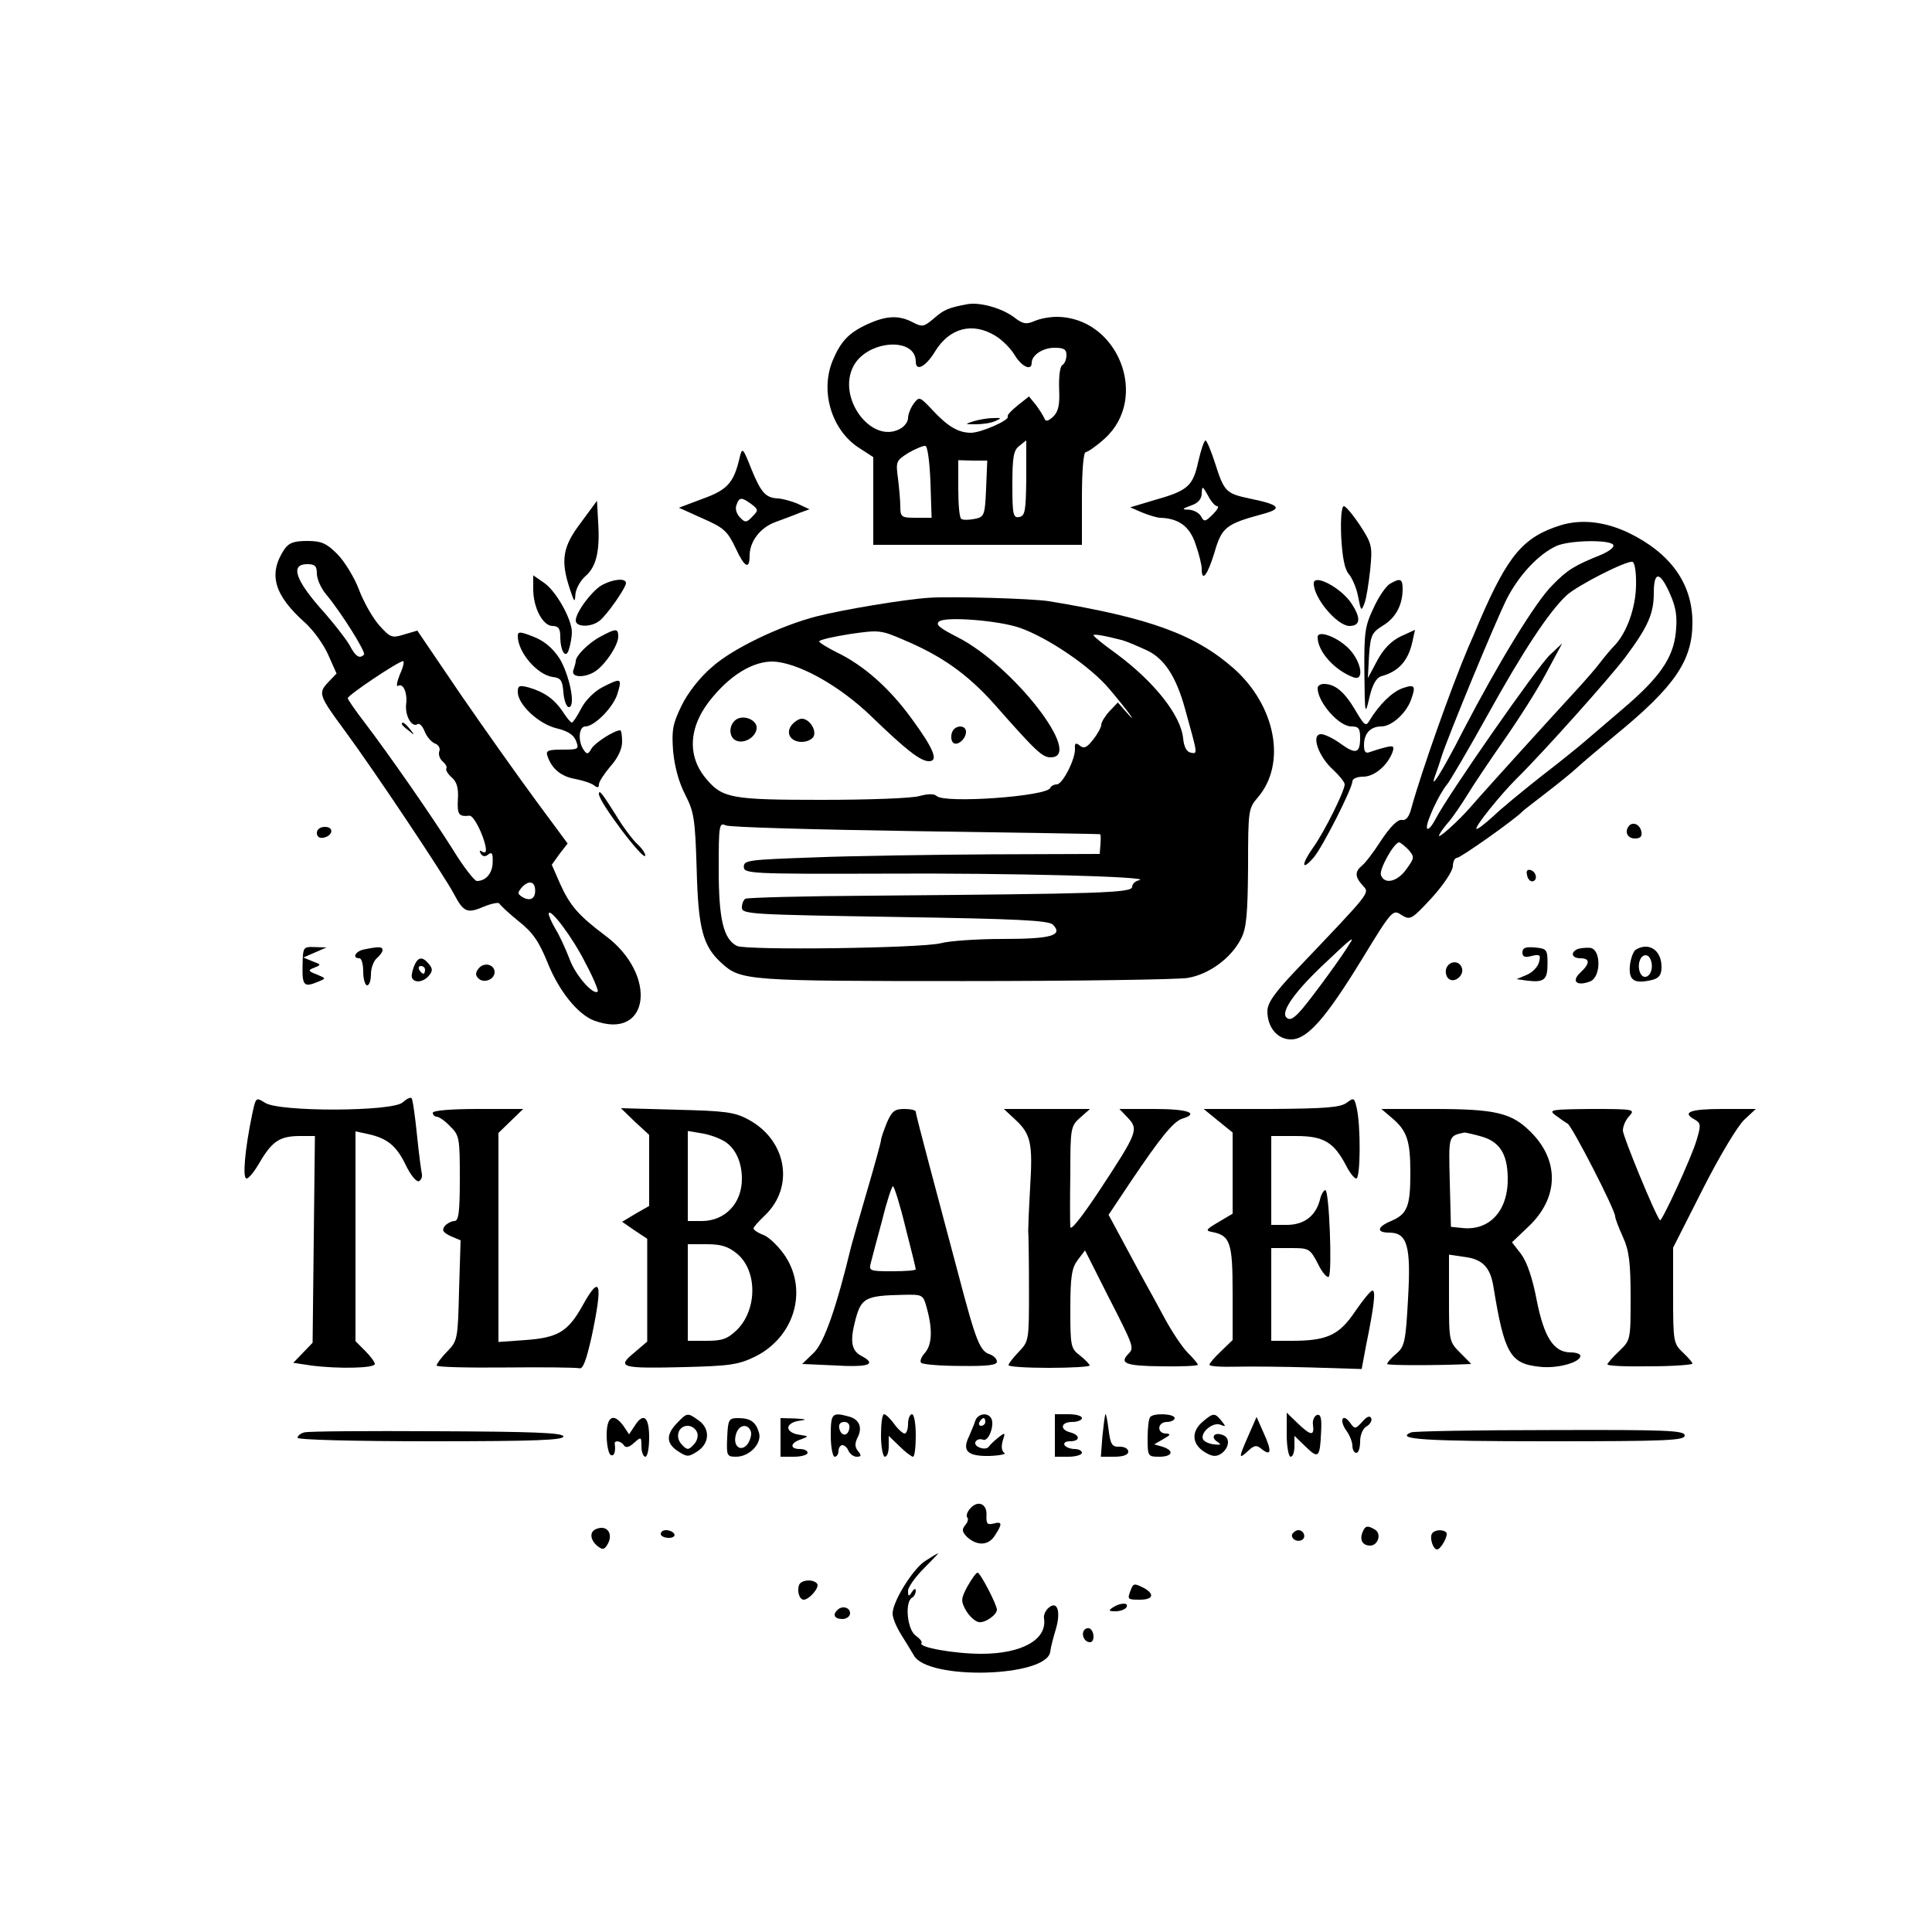 <?xml version="1.0" encoding="UTF-8"?>
<svg xmlns="http://www.w3.org/2000/svg" xmlns:xlink="http://www.w3.org/1999/xlink" width="1000px" height="1000px" viewBox="0 0 1000 1000" version="1.1">
<g id="surface1">
<path style=" stroke:none;fill-rule:nonzero;fill:rgb(0%,0%,0%);fill-opacity:1;" d="M 501 157.398 C 491.199 159.199 488.602 160.199 483.398 164.801 C 478.199 169.199 477.398 169.398 472.398 166.801 C 465.199 163 458.602 163.398 449 167.801 C 439.398 172.199 435.199 176.602 431 186.602 C 424.398 202.602 430.398 222.602 444.602 231.801 L 452 236.602 L 452 282 L 560 282 L 560 258 C 560 243.398 560.801 234 562 234 C 563 234 567.602 230.801 571.801 227 C 595.199 205.801 578.602 164 546.801 164 C 543.199 164 538 165 535.398 166.199 C 531.199 168 529.398 167.801 524.602 164 C 518.199 159.398 507.398 156.398 501 157.398 Z M 515.199 173.801 C 518.801 176 523.199 180.398 525.199 183.801 C 528.801 189.801 534 192.199 534 187.801 C 534 183.801 539.801 180 545.801 180 C 550.602 180 552 180.801 552 183.801 C 552 186 551 188.398 549.801 189 C 548.602 189.801 548 195.199 548.199 201.199 C 548.602 209.602 547.801 213 545.199 215.602 C 542.602 218 541.199 218.398 540.602 216.602 C 540 215.199 538 212 536.199 209.602 L 532.602 205.199 L 526.801 209.801 C 523.602 212.398 521.199 214.801 521.602 215.602 C 522.801 217.398 507.801 224 502.602 224 C 496 224 490.602 220.801 482.602 212.199 C 476 205.199 475.801 205.199 473 208.801 C 471.398 211 470 214.398 470 216.398 C 470 218.199 468.199 220.801 465.801 222 C 451 230 433 205.801 441.801 189.398 C 449 176 474 174.199 474 187.199 C 474 192.398 479 190 483.801 182.199 C 491.398 169.602 503.398 166.602 515.199 173.801 Z M 531.199 247.398 C 531 264.398 530.602 267 527.602 267.602 C 524.398 268.199 524 266.398 524 250.801 C 524 236.602 524.602 233 527.602 230.801 C 529.398 229.398 531 228 531.199 228 C 531.199 228 531.199 236.801 531.199 247.398 Z M 481.602 249.602 L 482.199 268 L 474 268 C 466.602 268 466 267.602 466 262.199 C 466 259.199 465.398 252.602 464.801 247.602 C 463.602 239 463.801 238.398 470.199 234.398 C 474 232.199 478 230.602 479 230.801 C 480.199 231.199 481.199 239.602 481.602 249.602 Z M 510.398 253 C 509.801 267 509.398 267.602 504.398 268.602 C 501.398 269.199 498.398 269.199 497.602 268.602 C 496.602 268.199 496 261.199 496 253 L 496 238.199 L 503.602 238.398 L 511 238.398 Z M 510.398 253 "/>
<path style=" stroke:none;fill-rule:nonzero;fill:rgb(0%,0%,0%);fill-opacity:1;" d="M 504 218 C 499.199 219.602 499.199 219.602 505 219.602 C 508.398 219.602 512.801 219 515 218 C 518.602 216.398 518.602 216.199 514 216.398 C 511.199 216.398 506.801 217.199 504 218 Z M 504 218 "/>
<path style=" stroke:none;fill-rule:nonzero;fill:rgb(0%,0%,0%);fill-opacity:1;" d="M 620.199 239 C 617.398 251.801 614.801 254 597 259 L 585 262.602 L 591 265.199 C 594.398 266.602 598.398 267.801 600.199 268 C 610 268.199 615.801 272.398 618.801 281.602 C 620.602 286.602 622 292.398 622 294.398 C 622 301.602 625 297.801 628.602 286 C 632.398 272.801 634.602 271.199 653.801 266 C 664.199 263.199 662.398 261.199 646.602 258 C 634.398 255.398 633.602 254.398 628.801 239.398 C 626.801 233.199 624.602 228 624 228 C 623.199 228 621.602 233 620.199 239 Z M 630 262 C 631.199 262 630 264 627.801 266.199 C 623.801 270.199 623.199 270.199 621.602 267.199 C 620.602 265.398 617.801 264 615.398 263.801 C 611.602 263.801 611.602 263.398 616.602 261.602 C 620.199 260.398 622 258.199 622 255.398 C 622.199 251.398 622.398 251.398 625.199 256.398 C 626.801 259.602 629 262 630 262 Z M 630 262 "/>
<path style=" stroke:none;fill-rule:nonzero;fill:rgb(0%,0%,0%);fill-opacity:1;" d="M 382.801 237 C 379.801 250 376.398 253.602 363.602 258.199 L 351.398 262.801 L 363.801 268.398 C 374.801 273.199 376.602 275 380.801 283.801 C 385.398 293.801 388 295 388 287.602 C 388 280.199 393.602 273 401.398 270.199 C 405.602 268.602 411.199 266.602 414 265.398 L 419 263.602 L 413 260.801 C 409.801 259.398 405.199 258.199 403 258 C 396.398 257.801 394 255.199 389 243 C 384.398 231.398 384.199 231.398 382.801 237 Z M 389 261 C 392.602 263.801 392.602 264.199 389.398 267.398 C 386.398 270.602 385.602 270.602 383 267.801 C 381.199 266 380.398 263.199 381.199 261.398 C 382.602 257.199 383.801 257.199 389 261 Z M 389 261 "/>
<path style=" stroke:none;fill-rule:nonzero;fill:rgb(0%,0%,0%);fill-opacity:1;" d="M 300.602 270.602 C 291.199 283 290 290 295 305 C 297.199 311.602 297.602 312.199 297.801 307.801 C 298 305 300.199 300.801 302.801 298.398 C 308.602 293.602 310.602 285.398 309.602 270.199 L 309 259.199 Z M 300.602 270.602 "/>
<path style=" stroke:none;fill-rule:nonzero;fill:rgb(0%,0%,0%);fill-opacity:1;" d="M 694.199 277.801 C 694.801 288.602 696 294.801 698.199 297.199 C 700 299.398 702.199 304.602 703 309 C 704.398 316.199 704.602 316.602 706.199 312.398 C 707.199 310 708.398 302.199 709.199 295 C 710.398 282.801 710.199 281.602 704 272 C 700.398 266.602 696.602 262 695.602 262 C 694.398 262 693.801 268.199 694.199 277.801 Z M 694.199 277.801 "/>
<path style=" stroke:none;fill-rule:nonzero;fill:rgb(0%,0%,0%);fill-opacity:1;" d="M 808 271.801 C 788.602 277.801 780.602 287.199 766 321 C 763.801 326.398 761 332.801 760 335 C 751 356.199 735.801 399.199 730.602 418 C 729.398 422.801 727.801 424.801 725.602 424.398 C 723.398 424 719.602 428 715 434.801 C 711.199 440.801 706.602 446.801 705 448 C 701.199 451.199 701.199 453.801 705.398 458.398 C 709 462.398 710.199 460.801 670.602 502.398 C 659.602 514 656 519.199 656 523.398 C 656 531.801 661.199 538 668.199 538 C 676.602 538 686 527.398 705 496.398 C 720.602 470.801 721 470.602 725.398 473.602 C 730 476.398 730.602 476 741 464.801 C 747.199 458 751.801 451 752 448.398 C 752 446 753 444 754.199 444 C 756 444 784.602 423.801 788 420 C 788.602 419.398 794 415.199 800 410.602 C 806 406 813.199 400.199 816 397.602 C 818.801 395 827.801 387.398 836 380.602 C 866.801 355.398 876 342 876 322.199 C 876 302.199 864.801 286.398 843 275.801 C 830.801 270 818.801 268.602 808 271.801 Z M 835 282 C 835.801 283.199 832.801 285.398 828.602 287.199 C 815.199 292.602 811.398 294.801 803.602 302.801 C 795 311.199 775.602 343 757.398 378 C 746.398 399.602 739.398 410.602 743 401 C 743.801 398.801 745.199 394.801 746 392 C 749.602 380.801 774 321.801 779.801 310.199 C 786.199 297.602 796.398 286.801 805.602 282.602 C 812.199 279.602 833.199 279.199 835 282 Z M 846.801 303.199 C 846.602 314.602 842 327.602 835.602 334.199 C 834 335.801 830.801 339.602 828.199 343 C 825.801 346.199 819.801 353 815.199 358 C 805.602 368.398 769.398 408.199 761.801 417 C 754.801 425.199 743 435.602 745 432 C 745.801 430.398 748.199 427.199 750.199 425 C 752 422.801 756.199 416.801 759.398 411.602 C 762.398 406.602 771 393.801 778.398 383.199 C 785.801 372.602 795.801 357 800.199 348.602 L 808.602 333 L 802.199 339 C 795.801 345 749.602 411.199 743 424 C 741 427.801 739 430 738.602 428.602 C 737.801 426.199 744.801 411 749 406 C 750.398 404.398 759.801 388.398 769.801 370.398 C 788.398 336.801 801.801 316.602 810.801 308.199 C 816.398 303 842 290 845 290.801 C 846.199 291.199 847 296.801 846.801 303.199 Z M 864.398 307.398 C 867.602 314.602 868.199 319.199 867.398 327.398 C 866 340.801 858.801 351 839.398 367.398 C 831.398 374.199 822.801 381.602 820 384 C 817.199 386.398 807.398 394.398 798 401.602 C 788.602 409 777.398 418.199 773 422.398 C 768.602 426.398 764.801 429.398 764.199 429 C 763.199 428 776.398 411.602 785 403 C 799 389.199 833.801 350.199 841.398 340 C 853 324.398 856 317.602 856 307 C 856 295.398 859.199 295.602 864.398 307.398 Z M 729 439.801 C 732.199 443.602 732.199 444 728 449.801 C 723.398 456.398 716.602 458 714.801 453 C 713.602 450.199 721.602 436 724.199 436 C 724.801 436 727 437.801 729 439.801 Z M 698.602 488.398 C 695 494.602 679.602 515.602 674.199 522 C 669.602 527.398 667.602 528.398 665.801 526.602 C 662.801 523.602 670.398 512.801 686.801 497.602 C 699.398 485.602 701.398 484.199 698.602 488.398 Z M 698.602 488.398 "/>
<path style=" stroke:none;fill-rule:nonzero;fill:rgb(0%,0%,0%);fill-opacity:1;" d="M 147 284.602 C 138.801 297.199 141.801 308 158 322.398 C 162.398 326.398 167.801 334 170 339.199 L 174.199 348.602 L 169.801 353.199 C 164.602 358.801 165 360 178.602 378.398 C 193.801 399 230.199 453.602 235 462.801 C 240 472.199 241.801 473 250.602 469.199 C 254.602 467.602 258 467 258.398 467.602 C 258.801 468.398 263.199 472.602 268.398 476.801 C 275.801 482.602 279 487.398 283.398 498.199 C 289.199 512.801 299 525 307.398 528.199 C 336.199 539 340.801 504.602 313.199 484.199 C 299.398 473.801 295 468.801 289.801 457.199 L 285.602 447.602 L 289.602 442 L 293.801 436.602 L 277.398 414.398 C 268.398 402.199 250.801 377.398 238.398 359.398 L 216 326.398 L 209.199 328.398 C 202.801 330.398 202 330 196.398 323.801 C 193 320 188.199 311.602 185.801 305.199 C 183.398 298.801 178.199 290.398 174.602 286.801 C 169 281.199 166.398 280 159 280 C 152 280 149.398 281 147 284.602 Z M 164 296.801 C 164 299.602 166 304.199 168.602 307.398 C 176.801 317.199 189.602 337.801 188.398 338.801 C 186.199 341.199 184 339.801 181.199 334.398 C 179.602 331.398 173 322.801 166.199 315.199 C 152.801 300 150.199 292 159 292 C 163 292 164 293 164 296.801 Z M 207 349 C 205.398 353 205 355.602 206 355 C 208.602 353.398 211 358.398 210.199 364.602 C 209.602 370.602 213.199 376.801 216.199 374.801 C 217.199 374.199 218.801 376 219.801 378.602 C 220.801 381.199 223.199 384 225 384.801 C 227 385.398 228 387.398 227.398 388.801 C 226.801 390.398 227.602 392.801 229 394 C 230.602 395.398 231.602 397 231 397.801 C 230.602 398.602 231.801 400.602 233.801 402.398 C 236.398 404.602 237.398 407.801 237 413.801 C 236.602 421.602 237.398 422.801 243 422.199 C 245.199 422 250.398 432.398 251.398 438.602 C 251.801 441 251.199 441.801 249.602 440.801 C 248.199 440 248 440.199 248.801 441.801 C 249.801 443.398 251.199 443.602 252.801 442.199 C 254.602 440.801 255.199 441.801 255 446.199 C 255 451.801 251.602 456 246.801 456 C 245.602 456 239.801 448.602 234.199 439.398 C 222.801 421.398 201.801 391.199 188.602 373.801 C 183.801 367.602 180 362 180 361.398 C 180 359.801 206 342.398 208.602 342.199 C 209.398 342 208.801 345.199 207 349 Z M 277 461 C 277 465.398 274.199 466.602 270.199 464.199 C 267.801 462.602 267.801 462 270.199 459.199 C 273.801 455.398 277 456.199 277 461 Z M 303.199 498.801 C 307.199 506.199 309.801 512.801 309.398 513.199 C 307.199 515.398 297.801 504.801 294.801 496.398 C 292.801 491.199 289.602 484.199 287.602 481 C 285.602 477.602 284 474 284 473 C 284.199 469 296.602 485.398 303.199 498.801 Z M 303.199 498.801 "/>
<path style=" stroke:none;fill-rule:nonzero;fill:rgb(0%,0%,0%);fill-opacity:1;" d="M 208 374.801 C 208 375.199 209.602 376.801 211.602 378.199 C 214.602 380.801 214.801 380.602 212.199 377.398 C 209.602 374.199 208 373.199 208 374.801 Z M 208 374.801 "/>
<path style=" stroke:none;fill-rule:nonzero;fill:rgb(0%,0%,0%);fill-opacity:1;" d="M 276 305 C 276 314.602 281 324 286 324 C 289 324 290 325.398 290 329.398 C 290 337.602 293.199 341.602 294.602 335.602 C 295.398 333.199 296 329.199 296 327.199 C 296 320.602 288 306.199 281.801 301.801 L 276 297.801 Z M 276 305 "/>
<path style=" stroke:none;fill-rule:nonzero;fill:rgb(0%,0%,0%);fill-opacity:1;" d="M 312 302.602 C 306.801 305.199 298 316.801 298 321.199 C 298 324.602 305.801 324.801 310.199 321.398 C 314 318.602 324 304.199 324 301.801 C 324 299.199 317.801 299.602 312 302.602 Z M 312 302.602 "/>
<path style=" stroke:none;fill-rule:nonzero;fill:rgb(0%,0%,0%);fill-opacity:1;" d="M 680 302 C 680 309.602 692 323.801 698.398 324 C 704 324 704.602 320.199 699.801 312.801 C 694.801 304.602 680 296.602 680 302 Z M 680 302 "/>
<path style=" stroke:none;fill-rule:nonzero;fill:rgb(0%,0%,0%);fill-opacity:1;" d="M 719.398 302.199 C 717.398 303.398 713.602 308.801 711 314.602 C 706.602 323.801 706 327 706.199 347.801 C 706.398 370.199 706.602 370.602 708.801 361 C 710.398 354.199 712.398 350.801 715 350 C 723.801 347.602 728.801 342.199 731 332.398 L 732.398 326 L 725 329.398 C 720 331.801 716 336 712.801 342 L 708 351 L 708.602 339.398 C 709.398 328.801 710 327.398 715.801 323.801 C 722.398 319.801 726 313.199 726 304.801 C 726 299.602 724.801 299 719.398 302.199 Z M 719.398 302.199 "/>
<path style=" stroke:none;fill-rule:nonzero;fill:rgb(0%,0%,0%);fill-opacity:1;" d="M 481 309.398 C 468.199 310.199 436 315.602 422.801 319 C 404 323.801 379 335.801 368.602 345.199 C 362.398 350.398 356 358.602 352.801 365.199 C 348.199 374.602 347.602 377.801 348.398 388.801 C 349.199 397 351.398 405 354.602 411.199 C 359.199 420.199 359.801 423.602 360.602 450 C 361.398 480.801 363.801 489.801 373.602 498.602 C 383.398 507.602 387.398 507.801 499 507.801 C 557.398 507.801 609.199 507 614.602 506.199 C 625.801 504.398 637.398 495.801 642.398 485.801 C 645.199 480.398 645.801 473 646 448.801 C 646 419.398 646.199 418.398 651 412.801 C 666 395.398 660.398 365.398 638.602 346 C 618.602 328.398 595.199 319.801 543 311.199 C 534.602 309.801 493 308.602 481 309.398 Z M 528 325 C 542.602 330.199 564.398 345 574 356.398 C 583.398 367.398 590.199 376.801 582.801 368.398 L 578.602 363.602 L 574.199 368.199 C 572 370.602 570 373.801 570 375.199 C 570 376.398 568.199 379.801 565.801 382.801 C 562.602 387 561 387.602 559 386 C 556.801 384.199 556.199 384.602 556.398 387.398 C 556.801 392.602 550 406 547 406 C 545.602 406 544 406.801 543.602 407.801 C 542.199 412.199 488.801 416 484.801 412 C 483.602 410.801 480.398 410.801 476 412 C 472.199 413.199 449.398 414 425.398 414 C 378.801 414 374 413.199 365.602 403.199 C 355.199 391 356.398 375.199 369.199 360.398 C 379.801 347.801 392.199 341.199 402.398 342.602 C 415.801 344.398 435.398 355.801 450.801 370.602 C 468.801 388 476.398 394 480.801 394 C 486 394 483.199 387.398 471.602 371.602 C 460.199 356 447 344.398 433.398 337.801 C 428.199 335.199 424 332.602 424 332 C 424 331.199 431 329.602 439.801 328.199 C 455 326 455.801 326 468.199 331.398 C 487.602 339.602 500.801 349 514.602 364.398 C 536.398 389.199 539.602 392 543.801 392 C 561.398 392 524.398 344.398 495.602 329.801 C 486.199 325 484 323.199 486.199 321.602 C 490 319 517.199 321.199 528 325 Z M 581 331.398 C 583.199 332 588.801 334.398 593.602 336.602 C 602.602 340.801 608.801 350.199 613.398 367 C 620 390.801 620 390.199 616.398 389.602 C 614.199 389.199 612.801 386.602 612.398 382.199 C 611.199 370.199 597.398 352.801 577.602 338.199 C 571.199 333.602 566 329.398 566 328.801 C 566 328 571.801 329 581 331.398 Z M 474 430.199 C 526.199 431 569.199 431.602 569.398 431.801 C 569.801 431.801 569.801 434.199 569.602 437 L 569.199 442 L 513 442.199 C 482.199 442.398 440.801 443 421 443.801 C 387.801 445 385 445.199 385 448.602 C 385 452.199 388.199 452.398 457 452.199 C 523.398 451.801 597.801 453.801 589.602 455.602 C 587.602 456 586 457.602 586 459 C 586 462.199 569.801 462.602 451.199 463.602 C 416.199 463.801 386.602 464.602 385.801 465.199 C 384.801 465.801 384 467.801 384 469.801 C 384 473.199 389 473.398 463 474.602 C 527.199 475.602 542.602 476.398 545 478.602 C 550.398 484.199 544.199 486 519 486 C 505.801 486 491.398 487 487 488.199 C 477 490.801 386.199 492 381.398 489.602 C 374.398 486 372 475.602 372 449.801 C 372 427.398 372.199 425.602 375.602 427.199 C 377.398 428.199 421.801 429.398 474 430.199 Z M 474 430.199 "/>
<path style=" stroke:none;fill-rule:nonzero;fill:rgb(0%,0%,0%);fill-opacity:1;" d="M 381.398 372.199 C 377 374.801 377 381.801 381.199 383.398 C 385.199 385 390.801 381.801 391.602 377.398 C 392.398 373.199 385.801 369.801 381.398 372.199 Z M 381.398 372.199 "/>
<path style=" stroke:none;fill-rule:nonzero;fill:rgb(0%,0%,0%);fill-opacity:1;" d="M 410 375 C 406.398 379.199 409 384 415 384 C 417.801 384 420.602 382.602 421.199 381 C 422.602 377.602 418.801 372 415 372 C 413.602 372 411.398 373.398 410 375 Z M 410 375 "/>
<path style=" stroke:none;fill-rule:nonzero;fill:rgb(0%,0%,0%);fill-opacity:1;" d="M 492.801 379 C 492.199 380.602 492.199 382.801 493 384 C 494.801 386.801 500 382.801 500 378.801 C 500 375 494.199 375.199 492.801 379 Z M 492.801 379 "/>
<path style=" stroke:none;fill-rule:nonzero;fill:rgb(0%,0%,0%);fill-opacity:1;" d="M 268 329.199 C 268 337.602 278 349.199 286 350.398 C 290.199 350.801 291.199 352.199 291.602 358.398 C 292 362.602 293.199 366 294.398 366 C 298.199 366 294.801 349.398 289.602 340.801 C 286 335.398 281.801 331.801 276.199 329.602 C 269.199 326.801 268 326.801 268 329.199 Z M 268 329.199 "/>
<path style=" stroke:none;fill-rule:nonzero;fill:rgb(0%,0%,0%);fill-opacity:1;" d="M 311 329.398 C 304.801 332.602 298 339.398 298 342.199 C 298 343 297.398 345 296.801 346.801 C 295.199 351 303.398 351 308.801 347 C 314 343 320 333.801 320 329.398 C 320 325.199 318.801 325.199 311 329.398 Z M 311 329.398 "/>
<path style=" stroke:none;fill-rule:nonzero;fill:rgb(0%,0%,0%);fill-opacity:1;" d="M 682 329.801 C 682 337.199 690.801 347 700.602 350.602 C 706.199 352.602 704.801 343 698.602 336.199 C 692.602 329.801 682 325.801 682 329.801 Z M 682 329.801 "/>
<path style=" stroke:none;fill-rule:nonzero;fill:rgb(0%,0%,0%);fill-opacity:1;" d="M 312 355.602 C 308 357.602 303.199 362.199 301 366.398 C 298.801 370.602 296.602 374 296 374 C 295.398 374 293.199 371.398 291.199 368.199 C 286.801 361.801 281.801 358.199 273.602 355.801 C 268.801 354.602 268 354.801 268 358.199 C 268 364.602 278.801 374.801 288.199 377 C 294 378.398 297 380.398 298.199 383.602 C 299.801 387.801 299.398 388 291 388 C 283.398 388 282.398 388.602 283.398 391.398 C 285.602 398 290.602 402 297.801 403.199 C 301.801 404 306.199 405.398 307.602 406.602 C 309.199 407.801 310 407.801 310 406 C 310 404.602 312.801 400.398 316 396.602 C 319.801 392.398 322 387.602 322 384 C 322 380.602 321.602 378 321 378 C 318 378 308 384.398 306.199 387.398 C 304.398 390.602 303.801 390.602 302 388 C 299 383.398 299.602 376 303 376 C 307.801 376 318 365.602 319.801 358.398 C 322 351 321.398 350.801 312 355.602 Z M 312 355.602 "/>
<path style=" stroke:none;fill-rule:nonzero;fill:rgb(0%,0%,0%);fill-opacity:1;" d="M 682 356.199 C 682 363.398 693 376 699.398 376 C 703.199 376 704 377 704 381.801 C 704 390 701.801 390.602 694 385 C 690.199 382.199 685.602 380 683.801 380 C 678.398 380 682.398 391.602 690 398.398 C 693.199 401.398 696 404.801 696 406 C 696 409.398 685.398 430.801 679.602 438.801 C 673.398 447.602 673.602 451.199 680 443.801 C 684.602 438.398 700 408 700 404.398 C 700 403 702.602 402 705.602 402 C 711.398 402 718.199 396.199 720.801 389.199 C 721.801 386.199 721.199 385.801 717.199 386.801 C 714.602 387.398 711 388.602 709.199 389.199 C 706.801 390.199 706 389.199 706 385.602 C 706 379.602 709.398 376 715 376 C 720.199 376 727.602 369.398 730.199 362.602 C 733 355 732.398 354 726 356.199 C 720.398 358.199 713.801 364.801 708.801 373 C 707 376.199 706.199 375.602 701.398 367.398 C 695.801 358 691 354 685.199 354 C 683.398 354 682 355 682 356.199 Z M 682 356.199 "/>
<path style=" stroke:none;fill-rule:nonzero;fill:rgb(0%,0%,0%);fill-opacity:1;" d="M 310 411 C 310 415.199 333.801 446.602 334 442.801 C 334 441.602 332.199 439 329.801 436.801 C 327.602 434.801 322.398 428 318.602 421.602 C 311.801 410.801 310 408.398 310 411 Z M 310 411 "/>
<path style=" stroke:none;fill-rule:nonzero;fill:rgb(0%,0%,0%);fill-opacity:1;" d="M 843.398 427.199 C 840.602 430.199 842.199 434 846.199 434 C 849 434 850 433 849.602 430.602 C 849 427 845.602 425.199 843.398 427.199 Z M 843.398 427.199 "/>
<path style=" stroke:none;fill-rule:nonzero;fill:rgb(0%,0%,0%);fill-opacity:1;" d="M 164 431.199 C 164 433 165.398 434 167.398 433.602 C 172.398 432.602 173 428 168.199 428 C 165.801 428 164 429.199 164 431.199 Z M 164 431.199 "/>
<path style=" stroke:none;fill-rule:nonzero;fill:rgb(0%,0%,0%);fill-opacity:1;" d="M 790.398 452.801 C 790.602 454.801 792 456.199 793 456.199 C 796 456 795.398 451.398 792.398 450.398 C 790.602 449.801 789.801 450.801 790.398 452.801 Z M 790.398 452.801 "/>
<path style=" stroke:none;fill-rule:nonzero;fill:rgb(0%,0%,0%);fill-opacity:1;" d="M 156.602 500 C 156.398 510.398 157.398 511.199 165 508 C 168.801 506.398 168.801 506.398 164 504.398 C 159.398 502.602 159.199 502.199 162.801 500.801 C 166.398 499.398 166.199 499.199 161.801 497.602 L 157 495.602 L 169 490.398 L 162.801 490.199 C 156.801 490 156.801 490.199 156.602 500 Z M 156.602 500 "/>
<path style=" stroke:none;fill-rule:nonzero;fill:rgb(0%,0%,0%);fill-opacity:1;" d="M 188.602 491.398 C 184 492.199 182 496 186 496 C 187.199 496 188 499.199 188 503 C 188 506.801 189 510 190 510 C 191.199 510 192 507.398 192 504.199 C 192 501 193.398 497.398 195 496 C 196.602 494.602 198 492.801 198 491.801 C 198 490 196.398 489.801 188.602 491.398 Z M 188.602 491.398 "/>
<path style=" stroke:none;fill-rule:nonzero;fill:rgb(0%,0%,0%);fill-opacity:1;" d="M 788 493 C 788 495.199 789.199 495.801 792.801 494.801 C 797 493.801 797.602 494.199 796.602 498 C 796 500.398 793.199 503.398 790.199 504.602 L 785 506.801 L 790.602 507.602 C 799.199 508.602 801 507.199 801 498.801 C 801 491.398 800.602 491 794.398 490.398 C 789.602 490 788 490.602 788 493 Z M 788 493 "/>
<path style=" stroke:none;fill-rule:nonzero;fill:rgb(0%,0%,0%);fill-opacity:1;" d="M 816.602 491.199 C 812.602 493 813.602 496 818 496 C 823.199 496 823 498.801 817.801 503.602 C 813.199 508 816.199 510.602 823 508 C 828.801 505.801 828.801 491.199 823 490.602 C 820.801 490.398 817.801 490.801 816.602 491.199 Z M 816.602 491.199 "/>
<path style=" stroke:none;fill-rule:nonzero;fill:rgb(0%,0%,0%);fill-opacity:1;" d="M 846.602 491.602 C 845.398 492.398 844 496.199 843.602 500 C 843 507.602 846 509.398 855.199 507.199 C 858.801 506.199 860 504.602 860 500.398 C 860 491.801 853.398 487.398 846.602 491.602 Z M 855 500 C 855 505.398 850.602 507.801 848.801 503.199 C 847.199 498.801 849.398 493.398 852.602 494.602 C 853.801 495 855 497.398 855 500 Z M 855 500 "/>
<path style=" stroke:none;fill-rule:nonzero;fill:rgb(0%,0%,0%);fill-opacity:1;" d="M 214.199 500.398 C 213.199 503 212.801 505.602 213.398 506.398 C 214.801 509 219.398 508.199 222 505 C 224 502.602 224 501.398 222 499 C 218.602 494.801 216.199 495.199 214.199 500.398 Z M 220 502 C 220 503 219.602 504 219.199 504 C 218.602 504 217.602 503 217 502 C 216.398 500.801 216.801 500 217.801 500 C 219 500 220 500.801 220 502 Z M 220 502 "/>
<path style=" stroke:none;fill-rule:nonzero;fill:rgb(0%,0%,0%);fill-opacity:1;" d="M 247.801 501.199 C 246 503.398 246 504.801 247.602 506.398 C 250.398 509.199 256 507 256 503.199 C 256 499.199 250.602 497.801 247.801 501.199 Z M 247.801 501.199 "/>
<path style=" stroke:none;fill-rule:nonzero;fill:rgb(0%,0%,0%);fill-opacity:1;" d="M 748.602 501.199 C 748 502.801 748.398 505.199 749.602 506.398 C 752.602 509.398 758.199 504.801 756.602 500.801 C 755.199 497 750.199 497.199 748.602 501.199 Z M 748.602 501.199 "/>
<path style=" stroke:none;fill-rule:nonzero;fill:rgb(0%,0%,0%);fill-opacity:1;" d="M 130.398 577.398 C 126.801 594.801 125.398 610 127.602 610 C 128.801 610 132 606 134.801 601 C 141 590.602 145 588 155.398 588 L 163 588 L 162.398 641.398 L 161.801 695 L 151.801 705.398 L 161.199 706.801 C 175.199 708.602 194 708.199 194 706 C 194 705 191.801 702 189 699.199 L 184 694.199 L 184 585.602 L 190.602 587 C 200.398 589.199 205.199 593 210 603 C 212.398 608 215.398 611.801 216.801 611.398 C 218 610.801 218.602 609.199 218.398 607.801 C 218 606.199 216.801 597 215.801 587.199 C 214.801 577.398 213.602 568.801 213 568.398 C 212.398 567.801 210.398 568.801 208.398 570.602 C 203.199 575.398 144.398 575.602 137.199 570.801 C 132.398 567.801 132.398 567.801 130.398 577.398 Z M 130.398 577.398 "/>
<path style=" stroke:none;fill-rule:nonzero;fill:rgb(0%,0%,0%);fill-opacity:1;" d="M 697 570.801 C 693.801 573.199 686.199 573.801 658 574 L 623 574 L 630.602 580.199 L 638 586.199 L 638 628.199 L 630.602 632.602 C 624.398 636.199 623.801 637 627 637.602 C 636.801 639.398 638 643 638 669.199 L 638 693.602 L 632 699.398 C 628.801 702.398 626 705.602 626 706.398 C 626 707.199 632 707.602 639.602 707.398 C 647 707.199 664.602 707.398 678.801 707.801 L 704.801 708.602 L 707 696.801 C 711.199 676.199 712.199 668 710.398 668 C 709.398 668 705.398 673 701.398 678.801 C 693.199 691 687 694 668.602 694 L 658 694 L 658 646 L 668 646 C 677.602 646 678 646.199 682.199 654.199 C 684.398 658.801 687 661.602 687.801 660.801 C 689.602 658.398 688 616 686 616 C 685.199 616 683.801 618.199 683.199 621 C 681 629.398 675 634 666 634 L 658 634 L 658 588 L 670.801 588 C 685.199 588 690.398 591.199 696.801 603.398 C 698.602 607 701 610 702 610 C 704.199 610 704.398 582.602 702.199 573.398 C 701 568.199 700.801 568 697 570.801 Z M 697 570.801 "/>
<path style=" stroke:none;fill-rule:nonzero;fill:rgb(0%,0%,0%);fill-opacity:1;" d="M 224 576 C 224 577 225 578 226 578 C 227.199 578 230.398 580.199 233 583 C 237.801 587.602 238 589.199 238 610 C 238 627.398 237.398 632 235.199 632 C 233.801 632 231.398 633.199 230.199 634.602 C 228.602 636.801 229.199 637.801 233.199 639.801 L 238.398 642 L 237.602 668 C 237 693 236.801 694 231.602 699.398 C 228.398 702.602 226 706 226 706.801 C 226 707.602 242 708 261.602 707.801 C 281 707.602 298.199 707.801 299.801 708.199 C 301.801 708.801 303.398 704.199 306.199 692 C 312.199 663.602 310.801 659 301.398 676 C 294 689.199 288.801 692.398 272 693.602 L 258 694.602 L 258 586.398 L 264.398 580.199 L 270.801 574 L 247.398 574 C 233.199 574 224 574.801 224 576 Z M 224 576 "/>
<path style=" stroke:none;fill-rule:nonzero;fill:rgb(0%,0%,0%);fill-opacity:1;" d="M 328.602 580.602 L 336 587.398 L 336 624.199 L 329 628.199 L 322 632.398 L 328.398 636.801 L 335 641.199 L 335 694.398 L 328.199 700.199 C 319 707.801 321.398 708.398 354.398 707.602 C 377.602 707 382.199 706.398 390.801 702.199 C 411 692.199 418.199 668.398 406.602 650.398 C 403.602 645.801 398.602 640.801 395.602 639.398 C 392.398 638.199 390 636.602 390 635.801 C 390 635.199 392.602 632.199 396 629 C 411.398 614.199 407.199 590 387.199 579.398 C 380.199 575.602 375.199 575 350.199 574.398 L 321.398 573.602 Z M 375.398 591 C 380.801 594.602 384 601.602 384 610.199 C 384 622.801 375.398 631.801 363.602 632 L 356 632 L 356 585.398 L 363.199 586.602 C 367.199 587.199 372.602 589.199 375.398 591 Z M 381.602 649 C 392 657.801 392 677.602 381.602 688.199 C 376.602 693 374 694 365.801 694 L 356 694 L 356 644 L 365.801 644 C 373.398 644 377 645.199 381.602 649 Z M 381.602 649 "/>
<path style=" stroke:none;fill-rule:nonzero;fill:rgb(0%,0%,0%);fill-opacity:1;" d="M 459 581.199 C 457.398 585.199 456 589.199 456 590.199 C 456 591 452.801 602.801 448.801 616.398 C 444.801 630 441.199 642.801 440.602 645 C 433 676.602 426.602 695 421.199 700.199 L 415.199 706 L 420.199 706.199 C 422.801 706.398 430.602 706.602 437.602 707 C 450.199 707.398 453.199 705.801 446.199 702 C 440.602 699.199 439.801 694.398 442.801 683 C 445.801 671.801 448 670.602 467.398 670.199 C 477.801 670 477.801 670 479.801 677.398 C 482.801 688.398 482.398 696.199 478.602 700.398 C 476.801 702.398 476 704.602 476.801 705.398 C 477.602 706.199 486.602 707 497 707 C 511 707.199 516 706.602 516 704.801 C 516 703.398 514.398 701.801 512.398 701 C 507.199 699.398 505.199 694.398 496 659.398 C 491.602 642.801 484.801 617.199 481 603 C 477.199 588.602 474 576.398 474 575.398 C 474 574.602 471.398 574 468 574 C 463 574 461.602 575.199 459 581.199 Z M 468.602 635 C 471.602 646.602 474 656.398 474 657 C 474 657.602 468.398 658 461.801 658 C 450 658 449.602 657.801 450.801 653.398 C 451.398 651 454 641.199 456.602 631.602 C 459 621.801 461.602 614 462.199 614 C 462.801 614 465.801 623.398 468.602 635 Z M 468.602 635 "/>
<path style=" stroke:none;fill-rule:nonzero;fill:rgb(0%,0%,0%);fill-opacity:1;" d="M 525.602 579.602 C 533.602 587 534.602 592 533.199 614.398 C 532.602 624.602 532.199 634.801 532.199 637 C 532.398 639.199 532.602 653 532.602 667.602 C 532.602 693.602 532.602 694.199 527.398 699.602 C 524.398 702.801 522 705.801 522 706.602 C 522 707.398 531.398 708 543 708 C 554.602 708 564 707.398 564 706.801 C 564 706.199 561.801 703.801 559 701.602 C 554.199 698 554 696.801 554 677.398 C 554 660.602 554.801 656.199 557.801 652.199 L 561.602 647.199 L 573.199 670.199 C 586.602 696.398 587.199 697.602 584.199 700.602 C 579.199 705.602 582.398 707 601 707.199 C 611.398 707.398 620 707 620 706.398 C 620 705.801 617.602 703 614.801 700.199 C 612 697.398 606.801 689.602 603.199 683 C 599.602 676.398 594 666 590.602 660 C 587.398 654 582.199 644.398 579.199 638.801 L 573.801 628.801 L 585 612 C 600.602 588.801 607.398 580.398 612 579 C 621 576.199 614.801 574 597.602 574 L 579.398 574 L 583.801 578.602 C 589.398 584.602 588.801 586.199 569.199 616 C 559.801 630.199 554 637.398 554 635 C 553.801 632.801 553.801 620.199 554 607 C 554 584 554.199 582.801 559.199 578.398 L 564.199 574 L 519.602 574 Z M 525.602 579.602 "/>
<path style=" stroke:none;fill-rule:nonzero;fill:rgb(0%,0%,0%);fill-opacity:1;" d="M 720.398 578.602 C 728.199 585.199 730 590.199 730 607 C 730 624.602 728.398 628.398 720 632 C 712.801 635 712.199 638 719 638 C 728.398 638 730.398 644.801 728.801 672.199 C 727.602 694.398 727 697 722.801 700.602 C 720.199 702.801 718 705.199 718 706 C 718 706.801 744.602 706.801 761.398 706 C 761.602 706 759 703.398 755.801 700.199 C 750 694.398 750 694 750 671.801 L 750 649.398 L 758.199 650.602 C 767.398 651.801 771.398 656 773 666 C 778.602 700.398 781.602 705.801 796.602 707.398 C 805.801 708.602 818 705.199 818 701.801 C 818 700.801 815.801 700 813 700 C 804.199 700 799.199 692.199 795.398 673 C 793.199 661.398 790.398 653.398 787.398 649.199 L 782.602 643 L 791 635 C 806.801 620.199 807.398 600.801 792.199 585.801 C 782.398 576 774 574 742 574 L 715 574 Z M 766.602 588.199 C 776 590.801 780.199 597 780.398 609.398 C 780.801 626.602 771 637.199 756.801 635.602 L 751 635 L 750.398 611.602 C 749.801 587.398 749.602 588 758 586.199 C 758.602 586.199 762.398 587 766.602 588.199 Z M 766.602 588.199 "/>
<path style=" stroke:none;fill-rule:nonzero;fill:rgb(0%,0%,0%);fill-opacity:1;" d="M 805 577.199 C 807.199 578.801 810 580.801 811.398 581.602 C 813.801 583 836 626.199 836 629.602 C 836 630.602 837.801 635.398 840 640.199 C 843.199 647.199 844 653.398 844 671.398 C 844 693.602 844 693.602 838 699.398 C 834.801 702.398 832 705.602 832 706.199 C 832 707 841.801 707.398 854 707.199 C 866 707.199 876 706.398 876 705.801 C 876 705.199 873.801 702.602 871 700 C 866.199 695.398 866 694.398 866 670.602 L 866 645.801 L 881.398 615.398 C 890 598.398 899.398 582.801 902.801 579.602 L 908.801 574 L 891.398 574 C 874.602 574 870.199 575.801 877.398 579.602 C 880.398 581.398 880.398 582.602 878.199 590 C 875.602 599 860 632.801 859.199 631.602 C 856.602 628.602 840 588 840 585.199 C 840 583 841.398 579.602 843.398 577.602 C 846.398 574.199 845.801 574 823.801 574 C 802.801 574.199 801.398 574.398 805 577.199 Z M 805 577.199 "/>
<path style=" stroke:none;fill-rule:nonzero;fill:rgb(0%,0%,0%);fill-opacity:1;" d="M 350.398 736.602 C 344.602 742.602 344.801 747.199 351 751.199 C 355.602 754.199 356.398 754.199 361 751.199 C 367.398 747 367.602 739.398 361.602 735.199 C 355.801 731 355.602 731.199 350.398 736.602 Z M 360.801 741.398 C 361.602 743.199 360.801 746 359 747.801 C 356.398 750.602 355.602 750.602 353 747.801 C 349.199 744 351 738 356 738 C 358 738 360.199 739.602 360.801 741.398 Z M 360.801 741.398 "/>
<path style=" stroke:none;fill-rule:nonzero;fill:rgb(0%,0%,0%);fill-opacity:1;" d="M 430 743 C 430 749 431 754 432 754 C 433.199 754 434 752.602 434 751 C 434 749.398 435 748 436 748 C 437.199 748 438.602 749.398 439.199 751 C 440 752.602 441.801 754 443.398 754 C 445.801 754 446 753.398 444.199 751.199 C 442.398 749 442.398 747.199 443.801 744.199 C 446.602 739 444.801 734.602 439.398 733.199 C 430.602 730.801 430 731.602 430 743 Z M 439.602 739.398 C 438.801 743.801 435.199 743.398 434.398 739.199 C 434 737.199 435 736 437 736 C 439 736 440 737.398 439.602 739.398 Z M 439.602 739.398 "/>
<path style=" stroke:none;fill-rule:nonzero;fill:rgb(0%,0%,0%);fill-opacity:1;" d="M 456 743 C 456 749 457 754 458 754 C 459.199 754 460 751.602 460 748.602 L 460 743.199 L 465.602 748.602 C 468.602 751.602 471.801 754 472.602 754 C 473.398 754 474 749 474 743 C 474 737 473.199 732 472 732 C 471 732 470 734.199 470 737 C 470 739.801 469.199 742 468.199 742 C 467.398 742 464.801 739.801 462.801 737 C 460.801 734.199 458.398 732 457.602 732 C 456.602 732 456 737 456 743 Z M 456 743 "/>
<path style=" stroke:none;fill-rule:nonzero;fill:rgb(0%,0%,0%);fill-opacity:1;" d="M 504.801 735.398 C 504.199 737.398 502.602 741 501.602 743.398 C 497.801 751 500.801 753.801 512 753.602 C 517.602 753.398 521.199 752.602 519.801 752 C 518.398 751 518.199 748.602 519 745.801 C 520.398 741.398 520.398 741.199 516.801 744 C 514.801 745.602 512.398 747.801 511.801 748.801 C 510 751.199 503.398 748.602 505 746.199 C 505.602 745 507.398 744.602 508.801 745.199 C 511.801 746.398 515 737.199 513 734 C 511 730.801 506 731.801 504.801 735.398 Z M 510 736 C 510 737 509 738 507.801 738 C 506.801 738 506.398 737 507 736 C 507.602 734.801 508.602 734 509.199 734 C 509.602 734 510 734.801 510 736 Z M 510 736 "/>
<path style=" stroke:none;fill-rule:nonzero;fill:rgb(0%,0%,0%);fill-opacity:1;" d="M 546 743 L 546 754 L 553 754 C 556.801 754 560 753 560 752 C 560 750.801 558.199 750 556.199 750 C 554 750 551.602 749 551 748 C 550.398 746.801 551.602 746 553.801 746 C 559.199 746 559.199 742.801 554 741.398 C 548.398 740 549 736 555 736 C 557.801 736 560 735 560 734 C 560 732.801 556.801 732 553 732 L 546 732 Z M 546 743 "/>
<path style=" stroke:none;fill-rule:nonzero;fill:rgb(0%,0%,0%);fill-opacity:1;" d="M 572.199 732 C 571.801 732.602 571.199 737.801 570.602 743.398 L 569.801 754 L 576.801 754 C 581.398 754 584 753 584 751.398 C 584 749.801 582 748.801 579.602 748.801 C 575.602 749 574.801 747.801 573.801 740 C 573.199 735 572.398 731.398 572.199 732 Z M 572.199 732 "/>
<path style=" stroke:none;fill-rule:nonzero;fill:rgb(0%,0%,0%);fill-opacity:1;" d="M 595.398 733.398 C 594.602 734 594 739 594 744.398 C 594 753.801 594.199 754 600 754 C 607 754 608 750.801 601.602 748.801 L 597.398 747.602 L 602.199 744.801 C 605.801 742.801 606.199 742.199 603.602 742 C 598.602 742 599 736 604 736 C 606.199 736 608 735 608 734 C 608 731.801 597.398 731.199 595.398 733.398 Z M 595.398 733.398 "/>
<path style=" stroke:none;fill-rule:nonzero;fill:rgb(0%,0%,0%);fill-opacity:1;" d="M 622.602 735.801 C 616.602 740.801 616.801 747.199 623.199 751.398 C 627 753.801 629.199 754.199 631.801 752.602 C 636.199 749.801 637 744.199 633 742.801 C 628.602 741 626.398 743.801 630 746.199 C 632.398 747.801 632 748 628.199 747.602 C 625.398 747.199 623 746 622.602 744.801 C 621.398 741.199 627.801 736 631.602 737.398 C 634.602 738.602 634.602 738.398 632.199 735.398 C 628.801 731.199 628 731.199 622.602 735.801 Z M 622.602 735.801 "/>
<path style=" stroke:none;fill-rule:nonzero;fill:rgb(0%,0%,0%);fill-opacity:1;" d="M 666 742.602 C 666 748.801 667 754 668 754 C 669.199 754 670 751.602 670 748.602 L 670 743.199 L 675.801 748.801 C 682.398 755.199 683.199 754.602 683.801 741.199 C 684.199 734 683.602 731.801 681.602 732.398 C 680.199 733 679.199 735.398 679.602 737.602 C 680.398 743.398 678.398 743.199 671.602 736.602 L 666 731.199 Z M 666 742.602 "/>
<path style=" stroke:none;fill-rule:nonzero;fill:rgb(0%,0%,0%);fill-opacity:1;" d="M 705.199 735.801 C 701.602 739.801 701.199 739.801 698.801 736.398 C 695 731.199 693 735 696.801 740.398 C 698.602 742.801 700 746.398 700 748.398 C 700 750.398 701 752 702 752 C 703.199 752 704 749.398 704 746 C 704 742.801 705.398 739.398 707.199 738.398 C 709 737.398 710.199 735.398 709.801 734.199 C 709.199 732.602 707.602 733 705.199 735.801 Z M 705.199 735.801 "/>
<path style=" stroke:none;fill-rule:nonzero;fill:rgb(0%,0%,0%);fill-opacity:1;" d="M 314 742.801 C 314 747.801 315 752.398 316 753 C 317.801 754.199 318.801 751.398 318.199 747.398 C 317.801 745.199 321.602 745.801 323 748.199 C 324 749.602 325.801 749 328.199 746.801 C 331.801 743.602 332 743.602 332 748.602 C 332 751.602 333 754 334 754 C 335.199 754 336 749.398 336 744 C 336 733.199 333 730.801 328.398 738.199 L 325.602 742.398 L 322.801 738.199 C 317.602 731 314 733 314 742.801 Z M 314 742.801 "/>
<path style=" stroke:none;fill-rule:nonzero;fill:rgb(0%,0%,0%);fill-opacity:1;" d="M 376.398 744 C 376 753.398 376.199 754 381 754 C 388 754 394.602 747 392.801 741.398 C 391.199 736 388.398 734 382 734 C 377.199 734 376.801 734.801 376.398 744 Z M 388.602 740.801 C 389.199 742.398 388.398 745.199 387 747.398 C 383.398 752 379 748.398 381 742.199 C 382.398 737.398 387 736.602 388.602 740.801 Z M 388.602 740.801 "/>
<path style=" stroke:none;fill-rule:nonzero;fill:rgb(0%,0%,0%);fill-opacity:1;" d="M 404 744 L 404 754 L 411 754 C 414.801 754 418 753 418 752 C 418 750.801 416.199 750 414 750 C 408.602 750 409 746.801 414.602 745 C 418.801 743.398 418.801 743.398 413.602 742.602 C 410.398 742.199 408 740.602 408 739 C 408 737.398 410.398 735.801 413.602 735.398 C 418 734.801 417.602 734.602 411.602 734.199 L 404 734 Z M 404 744 "/>
<path style=" stroke:none;fill-rule:nonzero;fill:rgb(0%,0%,0%);fill-opacity:1;" d="M 646.199 743 C 641 754.801 641 755.602 646 751 C 649.199 748 650.398 747.801 653 750 C 658 754 658.398 751.199 654.199 742 L 650.398 733.398 Z M 646.199 743 "/>
<path style=" stroke:none;fill-rule:nonzero;fill:rgb(0%,0%,0%);fill-opacity:1;" d="M 157.602 741.398 C 155.602 741.801 154 743.199 154 744.199 C 154 745.199 182 746 223.199 746 C 277.602 746 292.199 745.398 291.602 743.398 C 290.801 741.602 275.801 741 225.801 740.801 C 190.199 740.602 159.398 740.801 157.602 741.398 Z M 157.602 741.398 "/>
<path style=" stroke:none;fill-rule:nonzero;fill:rgb(0%,0%,0%);fill-opacity:1;" d="M 730.398 741.398 C 721.602 745 737.602 746 801.199 746 C 862.801 746 872 745.602 872 743 C 872 740.398 863 740 802.602 740.199 C 764.199 740.199 731.801 740.801 730.398 741.398 Z M 730.398 741.398 "/>
<path style=" stroke:none;fill-rule:nonzero;fill:rgb(0%,0%,0%);fill-opacity:1;" d="M 502 781 C 500.602 782.602 500 784.602 500.602 785.398 C 501.398 786 501 787.801 499.602 789.398 C 497.801 791.602 498 792.801 500.199 795.199 C 505.398 800.199 511.398 800.199 514.801 795 C 519 788.602 518.801 787.398 514.199 788.602 C 511 789.398 510.398 788.602 510.602 784.398 C 511 778.199 506 776.199 502 781 Z M 502 781 "/>
<path style=" stroke:none;fill-rule:nonzero;fill:rgb(0%,0%,0%);fill-opacity:1;" d="M 308.602 791.398 C 305 792.801 305.398 797 309.199 800.199 C 311.801 802.199 312.602 802.199 314.199 799.801 C 317.801 794.199 314.398 789 308.602 791.398 Z M 308.602 791.398 "/>
<path style=" stroke:none;fill-rule:nonzero;fill:rgb(0%,0%,0%);fill-opacity:1;" d="M 705.199 793.199 C 703.602 797.199 705.398 800 709.199 800 C 713.199 800 715.199 794 711.801 791.801 C 707.801 789.398 706.602 789.602 705.199 793.199 Z M 705.199 793.199 "/>
<path style=" stroke:none;fill-rule:nonzero;fill:rgb(0%,0%,0%);fill-opacity:1;" d="M 342 794 C 342 795 343.801 796 346.199 796 C 348.398 796 349.602 795 349 794 C 348.398 792.801 346.398 792 344.801 792 C 343.199 792 342 792.801 342 794 Z M 342 794 "/>
<path style=" stroke:none;fill-rule:nonzero;fill:rgb(0%,0%,0%);fill-opacity:1;" d="M 669 793.801 C 667.602 796.199 671.398 798.602 674 797 C 676.199 795.602 674.801 792 672 792 C 671 792 669.801 792.801 669 793.801 Z M 669 793.801 "/>
<path style=" stroke:none;fill-rule:nonzero;fill:rgb(0%,0%,0%);fill-opacity:1;" d="M 741.199 793.801 C 739.801 796 741.801 802 743.801 802 C 745.801 802 749.801 794.602 748.602 793.199 C 746.801 791.398 742.398 791.801 741.199 793.801 Z M 741.199 793.801 "/>
<path style=" stroke:none;fill-rule:nonzero;fill:rgb(0%,0%,0%);fill-opacity:1;" d="M 478.801 808 C 472.398 812.199 462 829 462 835.199 C 462 837.398 464 842.199 466.398 846 C 468.801 849.801 471.801 854.801 473 856.801 C 480 869.801 541.602 868.199 543.602 855 C 543.801 852.801 545.199 847.602 546.398 843.602 C 549.199 834.398 547.398 828.398 543 832 C 541.199 833.398 540 836 540.398 837.801 C 542 848.602 529 856 508 856 C 494 856 474.801 852.602 477 850.398 C 477.398 849.801 476.199 848.199 474 846.602 C 469.602 843.602 468.199 829.398 472 827 C 473.199 826.398 474 824.602 474 823.398 C 474 822 473.199 822.199 472 824 C 470.398 826.602 470 826.398 470 823.398 C 470 821.602 473.602 816.398 478 812 C 482.398 807.602 485.801 804 485.602 804 C 485.199 804 482.199 805.801 478.801 808 Z M 478.801 808 "/>
<path style=" stroke:none;fill-rule:nonzero;fill:rgb(0%,0%,0%);fill-opacity:1;" d="M 500.801 821 C 497.398 827.398 497.199 828.602 500 833.602 C 501.801 836.602 504.602 839.199 506.602 839.602 C 509.801 840.199 516 835.801 516 833.199 C 516 830.602 507.398 814 506 814 C 505.199 814 503 817.199 500.801 821 Z M 500.801 821 "/>
<path style=" stroke:none;fill-rule:nonzero;fill:rgb(0%,0%,0%);fill-opacity:1;" d="M 413.602 820.398 C 412.398 823.602 413.801 828 416 828 C 418.801 828 424.199 821.801 423 819.801 C 421.199 817.199 414.602 817.602 413.602 820.398 Z M 413.602 820.398 "/>
<path style=" stroke:none;fill-rule:nonzero;fill:rgb(0%,0%,0%);fill-opacity:1;" d="M 585.199 823.199 C 583.398 827.801 583.602 828 590 828 C 596.801 828 597.801 825.199 592.199 822 C 587 819.398 586.602 819.398 585.199 823.199 Z M 585.199 823.199 "/>
<path style=" stroke:none;fill-rule:nonzero;fill:rgb(0%,0%,0%);fill-opacity:1;" d="M 576 832 C 573.602 833.602 573.801 834 577.398 834 C 579.801 834 582.398 833 583 832 C 584.602 829.398 580 829.398 576 832 Z M 576 832 "/>
<path style=" stroke:none;fill-rule:nonzero;fill:rgb(0%,0%,0%);fill-opacity:1;" d="M 433.398 833.398 C 430.801 835.801 432 838 436 838 C 438.199 838 440 836.602 440 835 C 440 832 435.801 830.801 433.398 833.398 Z M 433.398 833.398 "/>
<path style=" stroke:none;fill-rule:nonzero;fill:rgb(0%,0%,0%);fill-opacity:1;" d="M 561 844 C 559.602 846.398 561.398 850 564.199 850 C 566.602 850 566.602 844.602 564.199 843 C 563.199 842.398 561.801 842.801 561 844 Z M 561 844 "/>
</g>
</svg>
